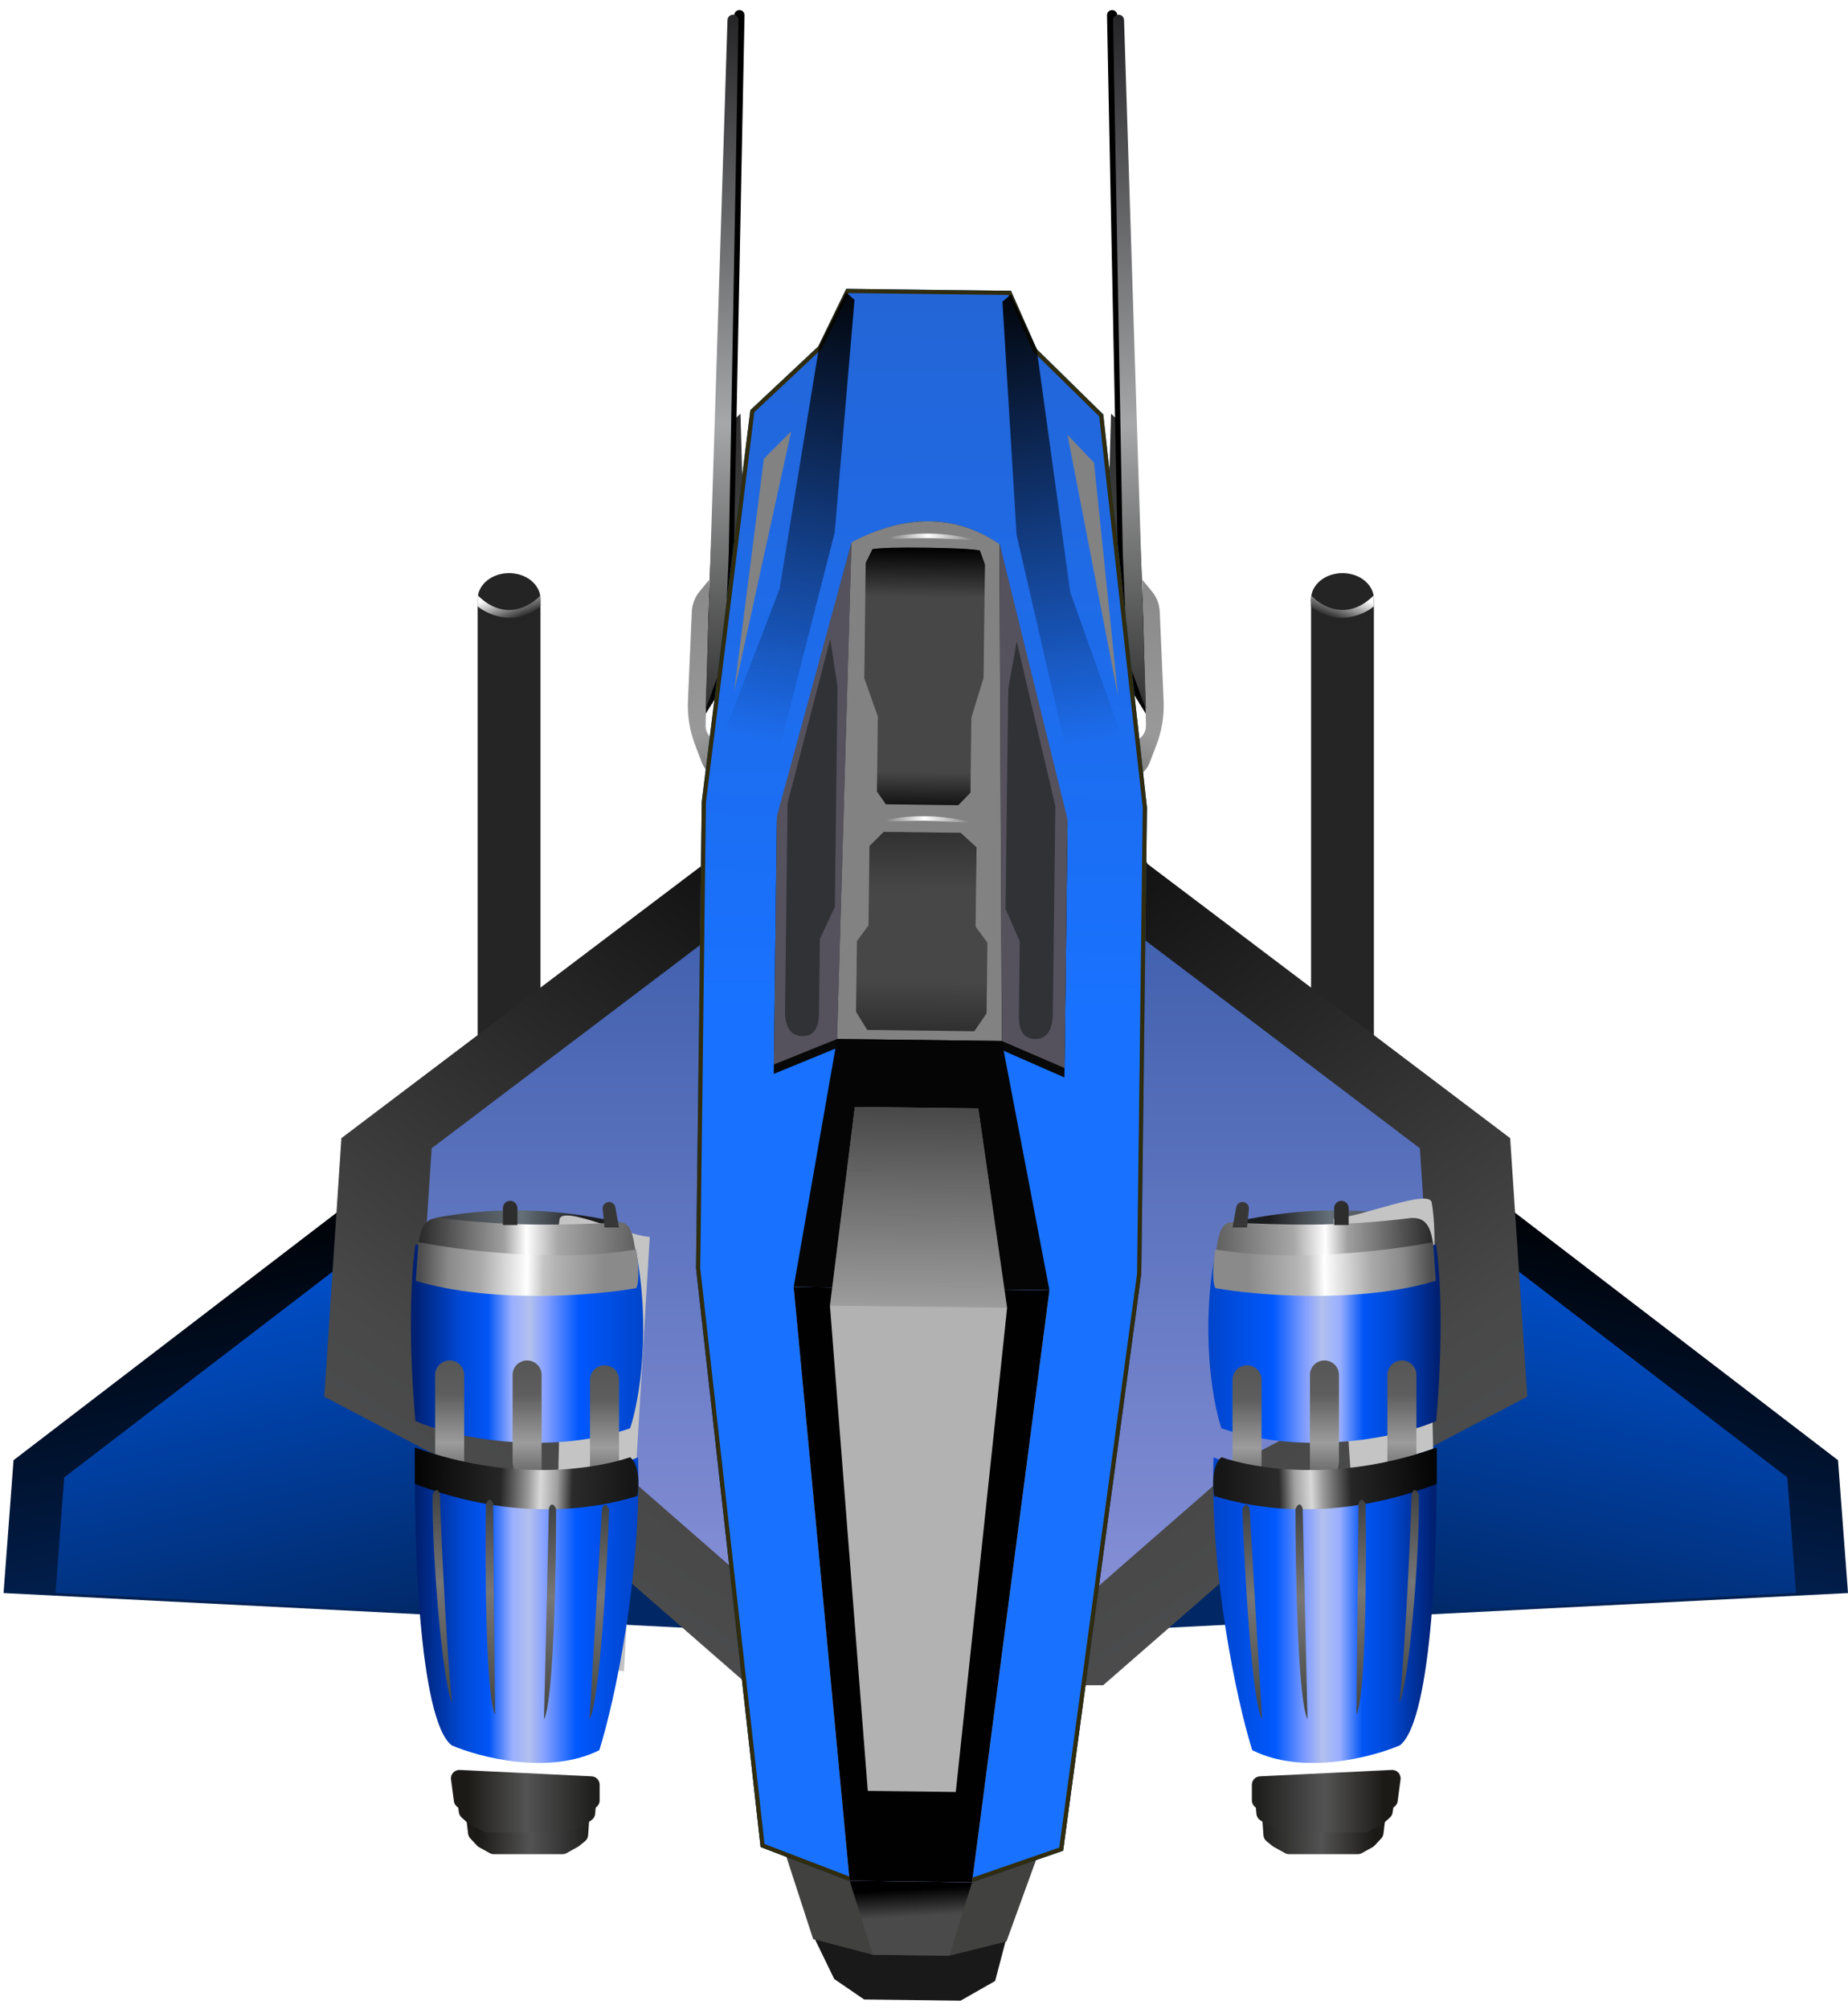 <svg width="219" height="238" viewBox="0 0 219 238" fill="none" xmlns="http://www.w3.org/2000/svg">
<rect x="155.37" y="71.022" width="7.444" height="96.338" fill="#252525"/>
<ellipse cx="159.092" cy="70.963" rx="3.722" ry="3.065" fill="#242424"/>
<path d="M162.814 70.524C159.662 73.677 156.538 71.838 155.37 70.524V71.838C158.348 74.29 161.574 72.86 162.814 71.838V70.524Z" fill="url(#paint0_linear)"/>
<path d="M217.815 172.992L172.968 138.637L169.584 166.561L144.706 168.761L136.075 192.961L219 188.731L217.815 172.992Z" fill="url(#paint1_linear)"/>
<path d="M211.812 175.03L172.814 145.149L169.871 169.437L148.239 171.351L140.734 192.4L212.842 188.72L211.812 175.03Z" fill="url(#paint2_linear)"/>
<path d="M178.963 134.837L135.978 102.344L128.87 85.59L109.747 69.344V199.654H130.732L153.24 180.023L180.994 165.469L178.963 134.837Z" fill="url(#paint3_linear)"/>
<path d="M168.263 136.037L133.14 109.452L127.332 95.744L111.706 82.451V189.069H128.853L147.245 173.007L169.923 161.099L168.263 136.037Z" fill="url(#paint4_linear)"/>
<path d="M134.587 51.76L131.669 49.008L130.934 74.953L131.893 75.551L132.018 78.425L136.035 84.968L134.587 51.76Z" fill="url(#paint5_linear)"/>
<path d="M137.435 72.456C137.398 71.593 137.081 70.765 136.534 70.096L135.366 68.67L135.804 85.924C135.808 86.069 135.795 86.214 135.766 86.357C135.52 87.563 134.22 88.232 133.095 87.728L130.107 86.391L128.758 91.856C129.537 91.422 130.479 91.353 131.31 91.675L132.356 92.08C133.905 92.68 135.647 91.907 136.241 90.356L137.048 88.249C137.685 86.586 137.974 84.81 137.896 83.031L137.435 72.456Z" fill="url(#paint6_linear)"/>
<path d="M132.404 1.779C132.393 1.441 132.108 1.177 131.77 1.192C131.44 1.206 131.182 1.481 131.189 1.811L132.448 65.043L132.99 77.476L135.065 83.454L132.404 1.779Z" fill="black"/>
<path d="M133.207 2.373C133.196 2.01 132.89 1.727 132.528 1.743C132.175 1.758 131.898 2.052 131.905 2.405L133.057 65.6L133.599 78.033L135.803 84.006L133.207 2.373Z" fill="url(#paint7_linear)"/>
<g filter="url(#filter0_i)">
<path d="M149.575 211.266C149.537 210.711 149.958 210.231 150.513 210.198L163.218 209.43C163.841 209.392 164.346 209.928 164.271 210.547L163.948 213.239C163.923 213.449 163.831 213.646 163.687 213.801L162.898 214.648C162.826 214.725 162.743 214.79 162.651 214.841L161.392 215.54C161.243 215.622 161.076 215.665 160.907 215.665L152.76 215.665C152.59 215.665 152.423 215.622 152.275 215.54L150.952 214.806C150.902 214.778 150.854 214.746 150.81 214.71L150.097 214.137C149.881 213.962 149.747 213.705 149.727 213.428L149.575 211.266Z" fill="url(#paint8_linear)"/>
</g>
<g filter="url(#filter1_i)">
<path d="M148.729 208.953C148.682 208.39 149.111 207.9 149.675 207.871L164.348 207.125C164.976 207.093 165.477 207.642 165.388 208.265L165.038 210.719C165.005 210.951 164.892 211.163 164.718 211.32L163.828 212.124C163.754 212.191 163.671 212.246 163.581 212.288L162.075 212.991C161.942 213.053 161.798 213.085 161.652 213.085L152.265 213.085C152.119 213.085 151.975 213.053 151.842 212.991L150.272 212.258C150.224 212.236 150.178 212.21 150.134 212.18L149.326 211.633C149.076 211.463 148.916 211.189 148.891 210.888L148.729 208.953Z" fill="url(#paint9_linear)"/>
</g>
<g filter="url(#filter2_i)">
<path d="M148.355 207.443C148.355 206.91 148.774 206.47 149.307 206.444L164.934 205.688C165.558 205.658 166.056 206.2 165.974 206.819L165.631 209.389C165.586 209.727 165.372 210.018 165.063 210.163L163.716 210.791L162.073 211.558C161.941 211.619 161.797 211.652 161.65 211.652L152.264 211.652C152.118 211.652 151.973 211.619 151.841 211.558L150.199 210.791L148.933 210.201C148.581 210.036 148.355 209.683 148.355 209.294L148.355 207.443Z" fill="url(#paint10_linear)"/>
</g>
<g filter="url(#filter3_i)">
<path d="M167.854 140.29C157.245 138.283 149.026 140.194 145.776 140.863L145.776 142.297L167.854 142.87L167.854 140.29Z" fill="url(#paint11_linear)"/>
</g>
<g filter="url(#filter4_d)">
<path d="M168.671 149.486C168.448 147.762 160.427 151.162 157 151.401L160.334 200L165.058 199.521C169.466 197.433 168.958 181.411 168.678 172.581L168.671 172.35L168.671 168.52C168.3 172.111 168.671 168.52 168.671 168.041C168.671 159.007 169.412 153.875 168.671 149.486Z" fill="#C4C4C4"/>
</g>
<path d="M170.19 147.425C158.95 150.178 148.112 148.954 144.098 147.999C142.263 157.174 143.606 165.871 144.753 169.216C154.845 172.657 166.08 170.172 170.19 168.356C170.844 161.188 170.954 152.777 170.19 147.425Z" fill="url(#paint12_linear)"/>
<path d="M170.189 171.509C158.262 175.867 147.637 174.281 143.814 172.656C143.355 186.419 146.583 201.615 148.398 207.349C154.362 210.331 162.543 208.21 165.888 206.776C169.788 203.794 170.476 181.736 170.189 171.509Z" fill="url(#paint13_linear)"/>
<g filter="url(#filter5_i)">
<path d="M155.236 158.894L155.236 163.768L155.236 171.51L155.81 172.083L158.104 172.083C158.295 171.223 158.677 169.446 158.677 169.216L158.677 163.768L158.677 158.894C158.677 157.944 157.907 157.174 156.957 157.174C156.007 157.174 155.236 157.944 155.236 158.894Z" fill="url(#paint14_linear)"/>
</g>
<g filter="url(#filter6_i)">
<path d="M149.502 159.468L149.502 164.342L149.502 172.084L148.929 172.657L146.635 172.657C146.444 171.797 146.061 170.019 146.061 169.79L146.061 164.342L146.061 159.468C146.061 158.518 146.832 157.748 147.782 157.748C148.732 157.748 149.502 158.518 149.502 159.468Z" fill="url(#paint15_linear)"/>
</g>
<g filter="url(#filter7_i)">
<path d="M167.854 158.894L167.854 163.768L167.854 171.51L167.281 172.083L164.987 172.083C164.796 171.223 164.414 169.446 164.414 169.216L164.414 163.768L164.414 158.894C164.414 157.944 165.184 157.174 166.134 157.174C167.084 157.174 167.854 157.944 167.854 158.894Z" fill="url(#paint16_linear)"/>
</g>
<g filter="url(#filter8_i)">
<path d="M170.265 167.496C158.223 171.797 148.378 169.885 144.747 168.643C143.6 169.56 143.695 172.084 143.886 173.231C155.814 176.901 166.538 173.231 170.265 171.797L170.265 167.496Z" fill="url(#paint17_linear)"/>
</g>
<g filter="url(#filter9_i)">
<path d="M146.35 140.864C144.515 140.405 144.343 142.871 144.057 144.591C156.214 145.968 166.325 144.591 169.862 143.731C169.575 140.577 168.428 140.29 167.281 140.291C158.106 141.437 151.894 141.055 146.35 140.864Z" fill="url(#paint18_linear)"/>
</g>
<g filter="url(#filter10_d)">
<path d="M153.517 177.751C153.975 176.833 154.281 177.368 154.377 177.751C154.377 178.21 154.759 194.572 154.95 202.695C153.803 200.402 153.517 185.11 153.517 177.751Z" fill="url(#paint19_linear)"/>
</g>
<g filter="url(#filter11_d)">
<path d="M147.228 177.802C147.654 176.869 147.979 177.393 148.088 177.771C148.104 178.23 149.075 194.568 149.559 202.679C148.33 200.428 147.493 185.157 147.228 177.802Z" fill="url(#paint20_linear)"/>
</g>
<g filter="url(#filter12_d)">
<path d="M161.842 177.178C161.371 176.267 161.072 176.806 160.982 177.19C160.988 177.649 160.831 194.014 160.752 202.14C161.867 199.831 161.943 184.536 161.842 177.178Z" fill="url(#paint21_linear)"/>
</g>
<g filter="url(#filter13_d)">
<path d="M168.147 176.031C167.675 175.12 167.377 175.66 167.287 176.043C167.293 176.502 166.706 192.441 165.846 200.756C166.961 198.447 168.248 183.39 168.147 176.031Z" fill="url(#paint22_linear)"/>
</g>
<path d="M158.106 143.125C158.106 142.65 158.492 142.265 158.967 142.265C159.442 142.265 159.827 142.65 159.827 143.125L159.827 145.132L158.106 145.132L158.106 143.125Z" fill="#2D2D2D"/>
<path d="M146.498 143.025C146.574 142.607 146.978 142.333 147.394 142.416C147.777 142.493 148.04 142.848 148.001 143.237L147.783 145.419L146.063 145.419L146.498 143.025Z" fill="#373738"/>
<g filter="url(#filter14_i)">
<path d="M169.828 143.157L170.148 147.745C160.973 150.497 148.802 149.465 144.023 148.605C143.564 147.687 143.832 145.164 144.023 144.017C153.198 145.623 165.049 144.113 169.828 143.157Z" fill="url(#paint23_linear)"/>
</g>
<rect width="7.444" height="96.338" transform="matrix(-1 0 0 1 64.051 71.022)" fill="#252525"/>
<ellipse rx="3.722" ry="3.065" transform="matrix(-1 0 0 1 60.329 70.963)" fill="#242424"/>
<path d="M56.606 70.524C59.759 73.677 62.883 71.838 64.051 70.524V71.838C61.073 74.29 57.847 72.86 56.606 71.838V70.524Z" fill="url(#paint24_linear)"/>
<path d="M1.606 172.992L46.453 138.637L49.837 166.561L74.715 168.761L83.346 192.961L0.421 188.731L1.606 172.992Z" fill="url(#paint25_linear)"/>
<path d="M7.609 175.03L46.606 145.149L49.55 169.437L71.182 171.351L78.687 192.4L6.579 188.72L7.609 175.03Z" fill="url(#paint26_linear)"/>
<path d="M40.458 134.837L83.443 102.344L90.551 85.59L109.674 69.344V199.654H88.689L66.181 180.023L38.427 165.469L40.458 134.837Z" fill="url(#paint27_linear)"/>
<path d="M51.157 136.037L86.281 109.452L92.089 95.744L107.715 82.451V189.069H90.568L72.176 173.007L49.498 161.099L51.157 136.037Z" fill="url(#paint28_linear)"/>
<path d="M84.834 51.76L87.752 49.008L88.487 74.953L87.528 75.551L87.403 78.424L83.386 84.968L84.834 51.76Z" fill="url(#paint29_linear)"/>
<path d="M81.986 72.456C82.023 71.593 82.34 70.765 82.887 70.096L84.055 68.67L83.617 85.924C83.613 86.069 83.626 86.214 83.655 86.357C83.9 87.563 85.201 88.232 86.326 87.728L89.314 86.391L90.663 91.856C89.884 91.422 88.942 91.353 88.111 91.675L87.065 92.08C85.516 92.68 83.774 91.907 83.18 90.356L82.373 88.249C81.736 86.586 81.447 84.81 81.525 83.031L81.986 72.456Z" fill="url(#paint30_linear)"/>
<path d="M87.017 1.779C87.028 1.441 87.313 1.177 87.651 1.191C87.981 1.206 88.239 1.481 88.232 1.811L86.973 65.042L86.431 77.475L84.356 83.454L87.017 1.779Z" fill="black"/>
<path d="M86.213 2.373C86.225 2.01 86.531 1.727 86.893 1.743C87.246 1.758 87.522 2.052 87.516 2.405L86.364 65.6L85.822 78.033L83.618 84.006L86.213 2.373Z" fill="url(#paint31_linear)"/>
<g filter="url(#filter15_i)">
<path d="M69.845 211.266C69.884 210.711 69.463 210.231 68.908 210.198L56.203 209.43C55.58 209.392 55.075 209.928 55.15 210.547L55.473 213.239C55.498 213.449 55.59 213.646 55.734 213.801L56.523 214.648C56.595 214.725 56.678 214.79 56.77 214.841L58.029 215.54C58.178 215.622 58.345 215.665 58.514 215.665L66.661 215.665C66.831 215.665 66.998 215.622 67.146 215.54L68.469 214.806C68.519 214.778 68.567 214.746 68.611 214.71L69.323 214.137C69.54 213.962 69.674 213.705 69.694 213.428L69.845 211.266Z" fill="url(#paint32_linear)"/>
</g>
<g filter="url(#filter16_i)">
<path d="M70.692 208.953C70.739 208.39 70.31 207.9 69.746 207.871L55.073 207.125C54.445 207.093 53.944 207.642 54.032 208.265L54.383 210.719C54.416 210.951 54.529 211.163 54.703 211.32L55.593 212.124C55.666 212.191 55.75 212.246 55.84 212.288L57.346 212.991C57.479 213.053 57.623 213.085 57.769 213.085L67.156 213.085C67.302 213.085 67.446 213.053 67.579 212.991L69.149 212.258C69.197 212.236 69.243 212.21 69.287 212.18L70.095 211.633C70.345 211.463 70.505 211.189 70.53 210.888L70.692 208.953Z" fill="url(#paint33_linear)"/>
</g>
<g filter="url(#filter17_i)">
<path d="M71.065 207.443C71.065 206.91 70.647 206.47 70.114 206.444L54.487 205.688C53.863 205.658 53.365 206.2 53.447 206.819L53.79 209.389C53.835 209.727 54.049 210.018 54.358 210.163L55.705 210.791L57.347 211.558C57.48 211.619 57.624 211.652 57.77 211.652L67.157 211.652C67.303 211.652 67.448 211.619 67.58 211.558L69.222 210.791L70.488 210.201C70.84 210.036 71.065 209.683 71.065 209.294L71.065 207.443Z" fill="url(#paint34_linear)"/>
</g>
<g filter="url(#filter18_i)">
<path d="M51.568 140.29C62.177 138.283 70.396 140.194 73.645 140.863L73.645 142.297L51.568 142.87L51.568 140.29Z" fill="url(#paint35_linear)"/>
</g>
<g filter="url(#filter19_d)">
<path d="M51.302 149.514C51.506 147.689 58.858 151.289 62 151.542L58.943 203L54.613 202.493C50.573 200.282 51.039 183.317 51.295 173.968L51.302 173.724L51.302 169.668C51.642 173.47 51.302 169.668 51.302 169.161C51.302 159.596 50.623 154.162 51.302 149.514Z" fill="#C4C4C4"/>
</g>
<path d="M49.231 147.425C60.471 150.178 71.309 148.954 75.323 147.999C77.158 157.174 75.815 165.871 74.668 169.216C64.576 172.657 53.341 170.172 49.231 168.356C48.576 161.188 48.467 152.777 49.231 147.425Z" fill="url(#paint36_linear)"/>
<path d="M49.232 171.509C61.159 175.867 71.784 174.281 75.607 172.656C76.066 186.419 72.838 201.615 71.022 207.349C65.059 210.331 56.877 208.21 53.532 206.776C49.633 203.794 48.945 181.736 49.232 171.509Z" fill="url(#paint37_linear)"/>
<g filter="url(#filter20_i)">
<path d="M64.185 158.895L64.185 163.769L64.185 171.51L63.611 172.084L61.317 172.084C61.126 171.224 60.744 169.446 60.744 169.217L60.744 163.769L60.744 158.895C60.744 157.945 61.514 157.174 62.464 157.174C63.414 157.174 64.185 157.945 64.185 158.895Z" fill="url(#paint38_linear)"/>
</g>
<g filter="url(#filter21_i)">
<path d="M69.92 159.468L69.92 164.342L69.92 172.084L70.493 172.657L72.787 172.657C72.978 171.797 73.361 170.019 73.361 169.79L73.361 164.342L73.361 159.468C73.361 158.518 72.59 157.748 71.64 157.748C70.69 157.748 69.92 158.518 69.92 159.468Z" fill="url(#paint39_linear)"/>
</g>
<g filter="url(#filter22_i)">
<path d="M51.566 158.895L51.566 163.769L51.566 171.51L52.14 172.084L54.434 172.084C54.625 171.224 55.007 169.446 55.007 169.217L55.007 163.769L55.007 158.895C55.007 157.945 54.237 157.174 53.287 157.174C52.337 157.174 51.566 157.945 51.566 158.895Z" fill="url(#paint40_linear)"/>
</g>
<g filter="url(#filter23_i)">
<path d="M49.156 167.496C61.198 171.797 71.043 169.885 74.674 168.643C75.821 169.56 75.726 172.084 75.535 173.231C63.607 176.901 52.883 173.231 49.156 171.797L49.156 167.496Z" fill="url(#paint41_linear)"/>
</g>
<g filter="url(#filter24_i)">
<path d="M73.072 140.864C74.906 140.405 75.079 142.871 75.365 144.591C63.208 145.968 53.096 144.591 49.56 143.731C49.847 140.577 50.994 140.29 52.141 140.291C61.316 141.437 67.528 141.055 73.072 140.864Z" fill="url(#paint42_linear)"/>
</g>
<g filter="url(#filter25_d)">
<path d="M65.905 177.751C65.447 176.833 65.141 177.368 65.045 177.751C65.045 178.21 64.663 194.572 64.472 202.695C65.619 200.402 65.905 185.11 65.905 177.751Z" fill="url(#paint43_linear)"/>
</g>
<g filter="url(#filter26_d)">
<path d="M72.193 177.802C71.767 176.869 71.442 177.393 71.333 177.771C71.317 178.23 70.346 194.568 69.862 202.679C71.091 200.428 71.928 185.157 72.193 177.802Z" fill="url(#paint44_linear)"/>
</g>
<g filter="url(#filter27_d)">
<path d="M57.579 177.178C58.05 176.267 58.349 176.806 58.439 177.19C58.433 177.649 58.59 194.014 58.669 202.14C57.553 199.831 57.477 184.536 57.579 177.178Z" fill="url(#paint45_linear)"/>
</g>
<g filter="url(#filter28_d)">
<path d="M51.274 176.031C51.746 175.12 52.044 175.66 52.134 176.043C52.128 176.502 52.715 192.441 53.575 200.756C52.46 198.447 51.173 183.39 51.274 176.031Z" fill="url(#paint46_linear)"/>
</g>
<path d="M61.315 143.125C61.315 142.65 60.93 142.265 60.455 142.265C59.98 142.265 59.595 142.65 59.595 143.125L59.595 145.132L61.315 145.132L61.315 143.125Z" fill="#2D2D2D"/>
<path d="M72.923 143.025C72.847 142.607 72.443 142.333 72.027 142.416C71.644 142.493 71.381 142.848 71.42 143.237L71.638 145.419L73.358 145.419L72.923 143.025Z" fill="#373738"/>
<g filter="url(#filter29_i)">
<path d="M49.593 143.157L49.273 147.745C58.448 150.497 70.619 149.465 75.398 148.605C75.857 147.687 75.589 145.164 75.398 144.017C66.223 145.623 54.372 144.113 49.593 143.157Z" fill="url(#paint47_linear)"/>
</g>
<path fill-rule="evenodd" clip-rule="evenodd" d="M118.061 223.962L119.18 229.936L117.93 234.689L113.837 237.023L102.407 236.883L98.861 234.456L96.535 229.659L97.785 224.907L118.061 223.962Z" fill="#191919"/>
<path fill-rule="evenodd" clip-rule="evenodd" d="M123.569 218.172L119.271 230.009L112.509 231.692L103.434 231.581L96.364 229.73L92.481 217.792L123.569 218.172Z" fill="#414140"/>
<path d="M115.196 222.991L112.51 231.696L103.436 231.586L100.687 222.814L115.196 222.991Z" fill="#4A4A4A"/>
<path d="M115.196 222.991L112.51 231.696L103.436 231.586L100.687 222.814L115.196 222.991Z" fill="url(#paint48_linear)"/>
<path fill-rule="evenodd" clip-rule="evenodd" d="M119.809 34.453L122.853 41.357L130.742 49.099L135.924 95.662L135.25 150.919L125.985 219.256L115.197 222.991L100.561 222.813L90.136 218.819L82.484 150.275L83.158 95.018L88.92 48.589L96.97 41.041L100.286 34.215L119.809 34.453Z" fill="#0051D0"/>
<path fill-rule="evenodd" clip-rule="evenodd" d="M119.809 34.453L122.853 41.357L130.742 49.099L135.924 95.662L135.25 150.919L125.985 219.256L115.197 222.991L100.561 222.813L90.136 218.819L82.484 150.275L83.158 95.018L88.92 48.589L96.97 41.041L100.286 34.215L119.809 34.453Z" fill="url(#paint49_linear)"/>
<path d="M122.678 41.535L122.643 41.501L122.624 41.457L119.645 34.701L100.441 34.467L97.195 41.15L97.174 41.191L97.141 41.223L89.157 48.71L83.408 95.035L82.734 150.262L90.368 218.64L100.609 222.563L115.156 222.741L125.758 219.07L135 150.9L135.674 95.675L130.504 49.216L122.678 41.535Z" fill="url(#paint50_linear)" stroke="#302C0D" stroke-width="0.5"/>
<path fill-rule="evenodd" clip-rule="evenodd" d="M93.755 51.112L86.996 81.985L90.524 54.343L93.755 51.112Z" fill="#828282"/>
<path fill-rule="evenodd" clip-rule="evenodd" d="M126.501 51.511L132.505 82.54L129.652 54.82L126.501 51.511Z" fill="#828282"/>
<path fill-rule="evenodd" clip-rule="evenodd" d="M118.453 64.46L118.73 123.329L126.152 126.533L126.511 97.139L118.453 64.46Z" fill="#55525D"/>
<path fill-rule="evenodd" clip-rule="evenodd" d="M125.067 95.529L120.487 75.982L119.485 81.609L119.166 107.685L120.849 111.525L120.741 120.393C120.719 122.172 121.354 123.07 122.645 123.086C123.936 123.102 124.642 122.22 124.763 120.442L125.067 95.529Z" fill="#303236"/>
<g filter="url(#filter30_f)">
<path fill-rule="evenodd" clip-rule="evenodd" d="M118.716 124.389L126.138 127.648L126.503 97.746L118.451 64.503L118.191 64.326C115.668 62.648 112.991 61.791 110.16 61.756C107.231 61.72 104.151 62.565 100.919 64.289L92.059 97.325L91.694 127.228L99.193 124.151L118.716 124.389Z" fill="#080808"/>
</g>
<path fill-rule="evenodd" clip-rule="evenodd" d="M118.453 64.46L118.73 123.329L126.152 126.533L126.511 97.139L118.453 64.46Z" fill="#55525D"/>
<path fill-rule="evenodd" clip-rule="evenodd" d="M125.067 95.529L120.487 75.982L119.485 81.609L119.166 107.685L120.849 111.525L120.741 120.393C120.719 122.172 121.354 123.07 122.645 123.086C123.936 123.102 124.642 122.22 124.763 120.442L125.067 95.529Z" fill="#303236"/>
<path fill-rule="evenodd" clip-rule="evenodd" d="M100.916 64.246L99.202 123.091L91.704 126.113L92.062 96.719L100.916 64.246Z" fill="#55525D"/>
<path fill-rule="evenodd" clip-rule="evenodd" d="M93.332 95.142L98.388 75.713L99.253 81.362L98.935 107.438L97.159 111.236L97.05 120.104C97.029 121.883 96.372 122.765 95.082 122.749C93.791 122.734 93.106 121.835 93.028 120.055L93.332 95.142Z" fill="#303236"/>
<path fill-rule="evenodd" clip-rule="evenodd" d="M118.721 123.327L99.197 123.089L100.911 64.244C104.142 62.55 107.222 61.72 110.151 61.756C113.08 61.792 115.844 62.692 118.443 64.458L118.721 123.327Z" fill="#828282"/>
<path fill-rule="evenodd" clip-rule="evenodd" d="M115.984 64.048C113.377 63.868 111.415 63.77 110.098 63.754C108.78 63.737 106.816 63.788 104.205 63.904C106.175 63.421 108.141 63.192 110.104 63.216C112.067 63.24 114.027 63.517 115.984 64.048Z" fill="url(#paint51_linear)"/>
<path fill-rule="evenodd" clip-rule="evenodd" d="M115.576 97.532C112.969 97.352 111.006 97.254 109.689 97.237C108.372 97.221 106.408 97.272 103.797 97.388C105.766 96.905 107.733 96.676 109.696 96.7C111.659 96.724 113.619 97.001 115.576 97.532Z" fill="url(#paint52_linear)"/>
<path fill-rule="evenodd" clip-rule="evenodd" d="M116.113 65.214C115.1 65.034 112.954 64.924 109.674 64.884C106.395 64.844 104.302 64.903 103.395 65.059L102.592 66.693L102.426 80.351L104.033 84.893L103.925 93.764L104.982 95.281L113.562 95.386L115.004 93.899L115.112 85.028L116.556 80.321L116.72 66.866L116.113 65.214Z" fill="#474747"/>
<path fill-rule="evenodd" clip-rule="evenodd" d="M116.113 65.214C115.1 65.034 112.954 64.924 109.674 64.884C106.395 64.844 104.302 64.903 103.395 65.059L102.592 66.693L102.426 80.351L104.033 84.893L103.925 93.764L104.982 95.281L113.562 95.386L115.004 93.899L115.112 85.028L116.556 80.321L116.72 66.866L116.113 65.214Z" fill="url(#paint53_linear)"/>
<path fill-rule="evenodd" clip-rule="evenodd" d="M116.113 65.214C115.1 65.034 112.954 64.924 109.674 64.884C106.395 64.844 104.302 64.903 103.395 65.059L102.592 66.693L102.426 80.351L104.033 84.893L103.925 93.764L104.982 95.281L113.562 95.386L115.004 93.899L115.112 85.028L116.556 80.321L116.72 66.866L116.113 65.214Z" fill="url(#paint54_linear)"/>
<path fill-rule="evenodd" clip-rule="evenodd" d="M113.837 98.665L104.726 98.554L103.039 100.228L102.924 109.628L101.551 111.491L101.448 119.865L102.773 122.014L115.461 122.168L116.913 120.054L117.015 111.68L115.612 109.782L115.727 100.383L113.837 98.665Z" fill="#474747"/>
<path fill-rule="evenodd" clip-rule="evenodd" d="M113.837 98.665L104.726 98.554L103.039 100.228L102.924 109.628L101.551 111.491L101.448 119.865L102.773 122.014L115.461 122.168L116.913 120.054L117.015 111.68L115.612 109.782L115.727 100.383L113.837 98.665Z" fill="url(#paint55_linear)"/>
<path fill-rule="evenodd" clip-rule="evenodd" d="M113.837 98.665L104.726 98.554L103.039 100.228L102.924 109.628L101.551 111.491L101.448 119.865L102.773 122.014L115.461 122.168L116.913 120.054L117.015 111.68L115.612 109.782L115.727 100.383L113.837 98.665Z" fill="url(#paint56_linear)"/>
<path fill-rule="evenodd" clip-rule="evenodd" d="M118.722 123.329L124.365 152.851L94.056 152.481L99.198 123.09L118.722 123.329Z" fill="#050505"/>
<path fill-rule="evenodd" clip-rule="evenodd" d="M115.195 222.99L124.366 152.849L94.057 152.479L100.685 222.813L115.195 222.99Z" fill="#ACB6FB"/>
<path fill-rule="evenodd" clip-rule="evenodd" d="M115.195 222.99L124.366 152.849L94.057 152.479L100.685 222.813L115.195 222.99Z" fill="#010101"/>
<g filter="url(#filter31_f)">
<path fill-rule="evenodd" clip-rule="evenodd" d="M115.933 131.313L101.305 131.135L98.353 154.677L102.839 212.17L113.266 212.297L119.351 154.933L115.933 131.313Z" fill="#0C0D0D"/>
</g>
<path fill-rule="evenodd" clip-rule="evenodd" d="M115.933 131.313L101.305 131.135L98.353 154.677L102.839 212.17L113.266 212.297L119.351 154.933L115.933 131.313Z" fill="#B2B2B2"/>
<path fill-rule="evenodd" clip-rule="evenodd" d="M115.933 131.313L101.305 131.135L98.353 154.677L119.351 154.933L115.933 131.313Z" fill="url(#paint57_linear)"/>
<path fill-rule="evenodd" clip-rule="evenodd" d="M118.797 35.739L120.469 63.34L127.87 95.562L135.924 95.66L126.834 70.178L122.852 41.355L119.803 34.886L118.797 35.739Z" fill="url(#paint58_linear)"/>
<path fill-rule="evenodd" clip-rule="evenodd" d="M101.264 35.525L98.918 63.077L90.734 95.109L82.68 95.011L92.389 69.758L97.073 41.04L100.279 34.648L101.264 35.525Z" fill="url(#paint59_linear)"/>
<defs>
<filter id="filter0_i" x="149.573" y="209.428" width="14.706" height="10.237" filterUnits="userSpaceOnUse" color-interpolation-filters="sRGB">
<feFlood flood-opacity="0" result="BackgroundImageFix"/>
<feBlend mode="normal" in="SourceGraphic" in2="BackgroundImageFix" result="shape"/>
<feColorMatrix in="SourceAlpha" type="matrix" values="0 0 0 0 0 0 0 0 0 0 0 0 0 0 0 0 0 0 127 0" result="hardAlpha"/>
<feOffset dy="4"/>
<feGaussianBlur stdDeviation="2"/>
<feComposite in2="hardAlpha" operator="arithmetic" k2="-1" k3="1"/>
<feColorMatrix type="matrix" values="0 0 0 0 0 0 0 0 0 0 0 0 0 0 0 0 0 0 0.25 0"/>
<feBlend mode="normal" in2="shape" result="effect1_innerShadow"/>
</filter>
<filter id="filter1_i" x="148.726" y="207.124" width="16.673" height="9.961" filterUnits="userSpaceOnUse" color-interpolation-filters="sRGB">
<feFlood flood-opacity="0" result="BackgroundImageFix"/>
<feBlend mode="normal" in="SourceGraphic" in2="BackgroundImageFix" result="shape"/>
<feColorMatrix in="SourceAlpha" type="matrix" values="0 0 0 0 0 0 0 0 0 0 0 0 0 0 0 0 0 0 127 0" result="hardAlpha"/>
<feOffset dy="4"/>
<feGaussianBlur stdDeviation="2"/>
<feComposite in2="hardAlpha" operator="arithmetic" k2="-1" k3="1"/>
<feColorMatrix type="matrix" values="0 0 0 0 0 0 0 0 0 0 0 0 0 0 0 0 0 0 0.25 0"/>
<feBlend mode="normal" in2="shape" result="effect1_innerShadow"/>
</filter>
<filter id="filter2_i" x="148.355" y="205.687" width="17.627" height="9.964" filterUnits="userSpaceOnUse" color-interpolation-filters="sRGB">
<feFlood flood-opacity="0" result="BackgroundImageFix"/>
<feBlend mode="normal" in="SourceGraphic" in2="BackgroundImageFix" result="shape"/>
<feColorMatrix in="SourceAlpha" type="matrix" values="0 0 0 0 0 0 0 0 0 0 0 0 0 0 0 0 0 0 127 0" result="hardAlpha"/>
<feOffset dy="4"/>
<feGaussianBlur stdDeviation="2"/>
<feComposite in2="hardAlpha" operator="arithmetic" k2="-1" k3="1"/>
<feColorMatrix type="matrix" values="0 0 0 0 0 0 0 0 0 0 0 0 0 0 0 0 0 0 0.25 0"/>
<feBlend mode="normal" in2="shape" result="effect1_innerShadow"/>
</filter>
<filter id="filter3_i" x="145.776" y="139.397" width="22.078" height="7.473" filterUnits="userSpaceOnUse" color-interpolation-filters="sRGB">
<feFlood flood-opacity="0" result="BackgroundImageFix"/>
<feBlend mode="normal" in="SourceGraphic" in2="BackgroundImageFix" result="shape"/>
<feColorMatrix in="SourceAlpha" type="matrix" values="0 0 0 0 0 0 0 0 0 0 0 0 0 0 0 0 0 0 127 0" result="hardAlpha"/>
<feOffset dy="4"/>
<feGaussianBlur stdDeviation="2"/>
<feComposite in2="hardAlpha" operator="arithmetic" k2="-1" k3="1"/>
<feColorMatrix type="matrix" values="0 0 0 0 0 0 0 0 0 0 0 0 0 0 0 0 0 0 0.25 0"/>
<feBlend mode="normal" in2="shape" result="effect1_innerShadow"/>
</filter>
<filter id="filter4_d" x="152" y="136" width="24" height="64" filterUnits="userSpaceOnUse" color-interpolation-filters="sRGB">
<feFlood flood-opacity="0" result="BackgroundImageFix"/>
<feColorMatrix in="SourceAlpha" type="matrix" values="0 0 0 0 0 0 0 0 0 0 0 0 0 0 0 0 0 0 127 0" result="hardAlpha"/>
<feOffset dx="1" dy="-7"/>
<feGaussianBlur stdDeviation="3"/>
<feComposite in2="hardAlpha" operator="out"/>
<feColorMatrix type="matrix" values="0 0 0 0 0 0 0 0 0 0 0 0 0 0 0 0 0 0 1 0"/>
<feBlend mode="normal" in2="BackgroundImageFix" result="effect1_dropShadow"/>
<feBlend mode="normal" in="SourceGraphic" in2="effect1_dropShadow" result="shape"/>
</filter>
<filter id="filter5_i" x="155.236" y="157.174" width="3.441" height="18.91" filterUnits="userSpaceOnUse" color-interpolation-filters="sRGB">
<feFlood flood-opacity="0" result="BackgroundImageFix"/>
<feBlend mode="normal" in="SourceGraphic" in2="BackgroundImageFix" result="shape"/>
<feColorMatrix in="SourceAlpha" type="matrix" values="0 0 0 0 0 0 0 0 0 0 0 0 0 0 0 0 0 0 127 0" result="hardAlpha"/>
<feOffset dy="4"/>
<feGaussianBlur stdDeviation="2"/>
<feComposite in2="hardAlpha" operator="arithmetic" k2="-1" k3="1"/>
<feColorMatrix type="matrix" values="0 0 0 0 0 0 0 0 0 0 0 0 0 0 0 0 0 0 0.25 0"/>
<feBlend mode="normal" in2="shape" result="effect1_innerShadow"/>
</filter>
<filter id="filter6_i" x="146.062" y="157.748" width="3.441" height="18.91" filterUnits="userSpaceOnUse" color-interpolation-filters="sRGB">
<feFlood flood-opacity="0" result="BackgroundImageFix"/>
<feBlend mode="normal" in="SourceGraphic" in2="BackgroundImageFix" result="shape"/>
<feColorMatrix in="SourceAlpha" type="matrix" values="0 0 0 0 0 0 0 0 0 0 0 0 0 0 0 0 0 0 127 0" result="hardAlpha"/>
<feOffset dy="4"/>
<feGaussianBlur stdDeviation="2"/>
<feComposite in2="hardAlpha" operator="arithmetic" k2="-1" k3="1"/>
<feColorMatrix type="matrix" values="0 0 0 0 0 0 0 0 0 0 0 0 0 0 0 0 0 0 0.25 0"/>
<feBlend mode="normal" in2="shape" result="effect1_innerShadow"/>
</filter>
<filter id="filter7_i" x="164.414" y="157.174" width="3.441" height="18.91" filterUnits="userSpaceOnUse" color-interpolation-filters="sRGB">
<feFlood flood-opacity="0" result="BackgroundImageFix"/>
<feBlend mode="normal" in="SourceGraphic" in2="BackgroundImageFix" result="shape"/>
<feColorMatrix in="SourceAlpha" type="matrix" values="0 0 0 0 0 0 0 0 0 0 0 0 0 0 0 0 0 0 127 0" result="hardAlpha"/>
<feOffset dy="4"/>
<feGaussianBlur stdDeviation="2"/>
<feComposite in2="hardAlpha" operator="arithmetic" k2="-1" k3="1"/>
<feColorMatrix type="matrix" values="0 0 0 0 0 0 0 0 0 0 0 0 0 0 0 0 0 0 0.25 0"/>
<feBlend mode="normal" in2="shape" result="effect1_innerShadow"/>
</filter>
<filter id="filter8_i" x="143.77" y="167.496" width="26.495" height="11.317" filterUnits="userSpaceOnUse" color-interpolation-filters="sRGB">
<feFlood flood-opacity="0" result="BackgroundImageFix"/>
<feBlend mode="normal" in="SourceGraphic" in2="BackgroundImageFix" result="shape"/>
<feColorMatrix in="SourceAlpha" type="matrix" values="0 0 0 0 0 0 0 0 0 0 0 0 0 0 0 0 0 0 127 0" result="hardAlpha"/>
<feOffset dy="4"/>
<feGaussianBlur stdDeviation="2"/>
<feComposite in2="hardAlpha" operator="arithmetic" k2="-1" k3="1"/>
<feColorMatrix type="matrix" values="0 0 0 0 0 0 0 0 0 0 0 0 0 0 0 0 0 0 0.25 0"/>
<feBlend mode="normal" in2="shape" result="effect1_innerShadow"/>
</filter>
<filter id="filter9_i" x="144.057" y="140.291" width="25.805" height="8.885" filterUnits="userSpaceOnUse" color-interpolation-filters="sRGB">
<feFlood flood-opacity="0" result="BackgroundImageFix"/>
<feBlend mode="normal" in="SourceGraphic" in2="BackgroundImageFix" result="shape"/>
<feColorMatrix in="SourceAlpha" type="matrix" values="0 0 0 0 0 0 0 0 0 0 0 0 0 0 0 0 0 0 127 0" result="hardAlpha"/>
<feOffset dy="4"/>
<feGaussianBlur stdDeviation="2"/>
<feComposite in2="hardAlpha" operator="arithmetic" k2="-1" k3="1"/>
<feColorMatrix type="matrix" values="0 0 0 0 0 0 0 0 0 0 0 0 0 0 0 0 0 0 0.25 0"/>
<feBlend mode="normal" in2="shape" result="effect1_innerShadow"/>
</filter>
<filter id="filter10_d" x="149.517" y="174.244" width="9.434" height="33.451" filterUnits="userSpaceOnUse" color-interpolation-filters="sRGB">
<feFlood flood-opacity="0" result="BackgroundImageFix"/>
<feColorMatrix in="SourceAlpha" type="matrix" values="0 0 0 0 0 0 0 0 0 0 0 0 0 0 0 0 0 0 127 0" result="hardAlpha"/>
<feOffset dy="1"/>
<feGaussianBlur stdDeviation="2"/>
<feComposite in2="hardAlpha" operator="out"/>
<feColorMatrix type="matrix" values="0 0 0 0 0 0 0 0 0 0 0 0 0 0 0 0 0 0 0.78 0"/>
<feBlend mode="normal" in2="BackgroundImageFix" result="effect1_dropShadow"/>
<feBlend mode="normal" in="SourceGraphic" in2="effect1_dropShadow" result="shape"/>
</filter>
<filter id="filter11_d" x="143.21" y="174.244" width="10.349" height="33.486" filterUnits="userSpaceOnUse" color-interpolation-filters="sRGB">
<feFlood flood-opacity="0" result="BackgroundImageFix"/>
<feColorMatrix in="SourceAlpha" type="matrix" values="0 0 0 0 0 0 0 0 0 0 0 0 0 0 0 0 0 0 127 0" result="hardAlpha"/>
<feOffset dy="1"/>
<feGaussianBlur stdDeviation="2"/>
<feComposite in2="hardAlpha" operator="out"/>
<feColorMatrix type="matrix" values="0 0 0 0 0 0 0 0 0 0 0 0 0 0 0 0 0 0 0.91 0"/>
<feBlend mode="normal" in2="BackgroundImageFix" result="effect1_dropShadow"/>
<feBlend mode="normal" in="SourceGraphic" in2="effect1_dropShadow" result="shape"/>
</filter>
<filter id="filter12_d" x="156.401" y="173.671" width="9.784" height="33.469" filterUnits="userSpaceOnUse" color-interpolation-filters="sRGB">
<feFlood flood-opacity="0" result="BackgroundImageFix"/>
<feColorMatrix in="SourceAlpha" type="matrix" values="0 0 0 0 0 0 0 0 0 0 0 0 0 0 0 0 0 0 127 0" result="hardAlpha"/>
<feOffset dy="1"/>
<feGaussianBlur stdDeviation="2"/>
<feComposite in2="hardAlpha" operator="out"/>
<feColorMatrix type="matrix" values="0 0 0 0 0 0 0 0 0 0 0 0 0 0 0 0 0 0 0.53 0"/>
<feBlend mode="normal" in2="BackgroundImageFix" result="effect1_dropShadow"/>
<feBlend mode="normal" in="SourceGraphic" in2="effect1_dropShadow" result="shape"/>
</filter>
<filter id="filter13_d" x="161.499" y="172.525" width="10.988" height="33.231" filterUnits="userSpaceOnUse" color-interpolation-filters="sRGB">
<feFlood flood-opacity="0" result="BackgroundImageFix"/>
<feColorMatrix in="SourceAlpha" type="matrix" values="0 0 0 0 0 0 0 0 0 0 0 0 0 0 0 0 0 0 127 0" result="hardAlpha"/>
<feOffset dy="1"/>
<feGaussianBlur stdDeviation="2"/>
<feComposite in2="hardAlpha" operator="out"/>
<feColorMatrix type="matrix" values="0 0 0 0 0 0 0 0 0 0 0 0 0 0 0 0 0 0 1 0"/>
<feBlend mode="normal" in2="BackgroundImageFix" result="effect1_dropShadow"/>
<feBlend mode="normal" in="SourceGraphic" in2="effect1_dropShadow" result="shape"/>
</filter>
<filter id="filter14_i" x="143.77" y="143.157" width="26.378" height="10.373" filterUnits="userSpaceOnUse" color-interpolation-filters="sRGB">
<feFlood flood-opacity="0" result="BackgroundImageFix"/>
<feBlend mode="normal" in="SourceGraphic" in2="BackgroundImageFix" result="shape"/>
<feColorMatrix in="SourceAlpha" type="matrix" values="0 0 0 0 0 0 0 0 0 0 0 0 0 0 0 0 0 0 127 0" result="hardAlpha"/>
<feOffset dy="4"/>
<feGaussianBlur stdDeviation="2"/>
<feComposite in2="hardAlpha" operator="arithmetic" k2="-1" k3="1"/>
<feColorMatrix type="matrix" values="0 0 0 0 0 0 0 0 0 0 0 0 0 0 0 0 0 0 0.25 0"/>
<feBlend mode="normal" in2="shape" result="effect1_innerShadow"/>
</filter>
<filter id="filter15_i" x="55.143" y="209.428" width="14.706" height="10.237" filterUnits="userSpaceOnUse" color-interpolation-filters="sRGB">
<feFlood flood-opacity="0" result="BackgroundImageFix"/>
<feBlend mode="normal" in="SourceGraphic" in2="BackgroundImageFix" result="shape"/>
<feColorMatrix in="SourceAlpha" type="matrix" values="0 0 0 0 0 0 0 0 0 0 0 0 0 0 0 0 0 0 127 0" result="hardAlpha"/>
<feOffset dy="4"/>
<feGaussianBlur stdDeviation="2"/>
<feComposite in2="hardAlpha" operator="arithmetic" k2="-1" k3="1"/>
<feColorMatrix type="matrix" values="0 0 0 0 0 0 0 0 0 0 0 0 0 0 0 0 0 0 0.25 0"/>
<feBlend mode="normal" in2="shape" result="effect1_innerShadow"/>
</filter>
<filter id="filter16_i" x="54.023" y="207.124" width="16.673" height="9.961" filterUnits="userSpaceOnUse" color-interpolation-filters="sRGB">
<feFlood flood-opacity="0" result="BackgroundImageFix"/>
<feBlend mode="normal" in="SourceGraphic" in2="BackgroundImageFix" result="shape"/>
<feColorMatrix in="SourceAlpha" type="matrix" values="0 0 0 0 0 0 0 0 0 0 0 0 0 0 0 0 0 0 127 0" result="hardAlpha"/>
<feOffset dy="4"/>
<feGaussianBlur stdDeviation="2"/>
<feComposite in2="hardAlpha" operator="arithmetic" k2="-1" k3="1"/>
<feColorMatrix type="matrix" values="0 0 0 0 0 0 0 0 0 0 0 0 0 0 0 0 0 0 0.25 0"/>
<feBlend mode="normal" in2="shape" result="effect1_innerShadow"/>
</filter>
<filter id="filter17_i" x="53.438" y="205.687" width="17.627" height="9.964" filterUnits="userSpaceOnUse" color-interpolation-filters="sRGB">
<feFlood flood-opacity="0" result="BackgroundImageFix"/>
<feBlend mode="normal" in="SourceGraphic" in2="BackgroundImageFix" result="shape"/>
<feColorMatrix in="SourceAlpha" type="matrix" values="0 0 0 0 0 0 0 0 0 0 0 0 0 0 0 0 0 0 127 0" result="hardAlpha"/>
<feOffset dy="4"/>
<feGaussianBlur stdDeviation="2"/>
<feComposite in2="hardAlpha" operator="arithmetic" k2="-1" k3="1"/>
<feColorMatrix type="matrix" values="0 0 0 0 0 0 0 0 0 0 0 0 0 0 0 0 0 0 0.25 0"/>
<feBlend mode="normal" in2="shape" result="effect1_innerShadow"/>
</filter>
<filter id="filter18_i" x="51.568" y="139.397" width="22.078" height="7.473" filterUnits="userSpaceOnUse" color-interpolation-filters="sRGB">
<feFlood flood-opacity="0" result="BackgroundImageFix"/>
<feBlend mode="normal" in="SourceGraphic" in2="BackgroundImageFix" result="shape"/>
<feColorMatrix in="SourceAlpha" type="matrix" values="0 0 0 0 0 0 0 0 0 0 0 0 0 0 0 0 0 0 127 0" result="hardAlpha"/>
<feOffset dy="4"/>
<feGaussianBlur stdDeviation="2"/>
<feComposite in2="hardAlpha" operator="arithmetic" k2="-1" k3="1"/>
<feColorMatrix type="matrix" values="0 0 0 0 0 0 0 0 0 0 0 0 0 0 0 0 0 0 0.25 0"/>
<feBlend mode="normal" in2="shape" result="effect1_innerShadow"/>
</filter>
<filter id="filter19_d" x="51" y="138" width="32" height="66" filterUnits="userSpaceOnUse" color-interpolation-filters="sRGB">
<feFlood flood-opacity="0" result="BackgroundImageFix"/>
<feColorMatrix in="SourceAlpha" type="matrix" values="0 0 0 0 0 0 0 0 0 0 0 0 0 0 0 0 0 0 127 0" result="hardAlpha"/>
<feOffset dx="15" dy="-5"/>
<feGaussianBlur stdDeviation="3"/>
<feComposite in2="hardAlpha" operator="out"/>
<feColorMatrix type="matrix" values="0 0 0 0 0 0 0 0 0 0 0 0 0 0 0 0 0 0 1 0"/>
<feBlend mode="normal" in2="BackgroundImageFix" result="effect1_dropShadow"/>
<feBlend mode="normal" in="SourceGraphic" in2="effect1_dropShadow" result="shape"/>
</filter>
<filter id="filter20_i" x="60.744" y="157.174" width="3.441" height="18.91" filterUnits="userSpaceOnUse" color-interpolation-filters="sRGB">
<feFlood flood-opacity="0" result="BackgroundImageFix"/>
<feBlend mode="normal" in="SourceGraphic" in2="BackgroundImageFix" result="shape"/>
<feColorMatrix in="SourceAlpha" type="matrix" values="0 0 0 0 0 0 0 0 0 0 0 0 0 0 0 0 0 0 127 0" result="hardAlpha"/>
<feOffset dy="4"/>
<feGaussianBlur stdDeviation="2"/>
<feComposite in2="hardAlpha" operator="arithmetic" k2="-1" k3="1"/>
<feColorMatrix type="matrix" values="0 0 0 0 0 0 0 0 0 0 0 0 0 0 0 0 0 0 0.25 0"/>
<feBlend mode="normal" in2="shape" result="effect1_innerShadow"/>
</filter>
<filter id="filter21_i" x="69.92" y="157.748" width="3.441" height="18.91" filterUnits="userSpaceOnUse" color-interpolation-filters="sRGB">
<feFlood flood-opacity="0" result="BackgroundImageFix"/>
<feBlend mode="normal" in="SourceGraphic" in2="BackgroundImageFix" result="shape"/>
<feColorMatrix in="SourceAlpha" type="matrix" values="0 0 0 0 0 0 0 0 0 0 0 0 0 0 0 0 0 0 127 0" result="hardAlpha"/>
<feOffset dy="4"/>
<feGaussianBlur stdDeviation="2"/>
<feComposite in2="hardAlpha" operator="arithmetic" k2="-1" k3="1"/>
<feColorMatrix type="matrix" values="0 0 0 0 0 0 0 0 0 0 0 0 0 0 0 0 0 0 0.25 0"/>
<feBlend mode="normal" in2="shape" result="effect1_innerShadow"/>
</filter>
<filter id="filter22_i" x="51.566" y="157.174" width="3.441" height="18.91" filterUnits="userSpaceOnUse" color-interpolation-filters="sRGB">
<feFlood flood-opacity="0" result="BackgroundImageFix"/>
<feBlend mode="normal" in="SourceGraphic" in2="BackgroundImageFix" result="shape"/>
<feColorMatrix in="SourceAlpha" type="matrix" values="0 0 0 0 0 0 0 0 0 0 0 0 0 0 0 0 0 0 127 0" result="hardAlpha"/>
<feOffset dy="4"/>
<feGaussianBlur stdDeviation="2"/>
<feComposite in2="hardAlpha" operator="arithmetic" k2="-1" k3="1"/>
<feColorMatrix type="matrix" values="0 0 0 0 0 0 0 0 0 0 0 0 0 0 0 0 0 0 0.25 0"/>
<feBlend mode="normal" in2="shape" result="effect1_innerShadow"/>
</filter>
<filter id="filter23_i" x="49.156" y="167.496" width="26.495" height="11.317" filterUnits="userSpaceOnUse" color-interpolation-filters="sRGB">
<feFlood flood-opacity="0" result="BackgroundImageFix"/>
<feBlend mode="normal" in="SourceGraphic" in2="BackgroundImageFix" result="shape"/>
<feColorMatrix in="SourceAlpha" type="matrix" values="0 0 0 0 0 0 0 0 0 0 0 0 0 0 0 0 0 0 127 0" result="hardAlpha"/>
<feOffset dy="4"/>
<feGaussianBlur stdDeviation="2"/>
<feComposite in2="hardAlpha" operator="arithmetic" k2="-1" k3="1"/>
<feColorMatrix type="matrix" values="0 0 0 0 0 0 0 0 0 0 0 0 0 0 0 0 0 0 0.25 0"/>
<feBlend mode="normal" in2="shape" result="effect1_innerShadow"/>
</filter>
<filter id="filter24_i" x="49.56" y="140.291" width="25.805" height="8.885" filterUnits="userSpaceOnUse" color-interpolation-filters="sRGB">
<feFlood flood-opacity="0" result="BackgroundImageFix"/>
<feBlend mode="normal" in="SourceGraphic" in2="BackgroundImageFix" result="shape"/>
<feColorMatrix in="SourceAlpha" type="matrix" values="0 0 0 0 0 0 0 0 0 0 0 0 0 0 0 0 0 0 127 0" result="hardAlpha"/>
<feOffset dy="4"/>
<feGaussianBlur stdDeviation="2"/>
<feComposite in2="hardAlpha" operator="arithmetic" k2="-1" k3="1"/>
<feColorMatrix type="matrix" values="0 0 0 0 0 0 0 0 0 0 0 0 0 0 0 0 0 0 0.25 0"/>
<feBlend mode="normal" in2="shape" result="effect1_innerShadow"/>
</filter>
<filter id="filter25_d" x="60.472" y="174.244" width="9.434" height="33.451" filterUnits="userSpaceOnUse" color-interpolation-filters="sRGB">
<feFlood flood-opacity="0" result="BackgroundImageFix"/>
<feColorMatrix in="SourceAlpha" type="matrix" values="0 0 0 0 0 0 0 0 0 0 0 0 0 0 0 0 0 0 127 0" result="hardAlpha"/>
<feOffset dy="1"/>
<feGaussianBlur stdDeviation="2"/>
<feComposite in2="hardAlpha" operator="out"/>
<feColorMatrix type="matrix" values="0 0 0 0 0 0 0 0 0 0 0 0 0 0 0 0 0 0 0.78 0"/>
<feBlend mode="normal" in2="BackgroundImageFix" result="effect1_dropShadow"/>
<feBlend mode="normal" in="SourceGraphic" in2="effect1_dropShadow" result="shape"/>
</filter>
<filter id="filter26_d" x="65.862" y="174.244" width="10.349" height="33.486" filterUnits="userSpaceOnUse" color-interpolation-filters="sRGB">
<feFlood flood-opacity="0" result="BackgroundImageFix"/>
<feColorMatrix in="SourceAlpha" type="matrix" values="0 0 0 0 0 0 0 0 0 0 0 0 0 0 0 0 0 0 127 0" result="hardAlpha"/>
<feOffset dy="1"/>
<feGaussianBlur stdDeviation="2"/>
<feComposite in2="hardAlpha" operator="out"/>
<feColorMatrix type="matrix" values="0 0 0 0 0 0 0 0 0 0 0 0 0 0 0 0 0 0 0.91 0"/>
<feBlend mode="normal" in2="BackgroundImageFix" result="effect1_dropShadow"/>
<feBlend mode="normal" in="SourceGraphic" in2="effect1_dropShadow" result="shape"/>
</filter>
<filter id="filter27_d" x="53.235" y="173.671" width="9.784" height="33.469" filterUnits="userSpaceOnUse" color-interpolation-filters="sRGB">
<feFlood flood-opacity="0" result="BackgroundImageFix"/>
<feColorMatrix in="SourceAlpha" type="matrix" values="0 0 0 0 0 0 0 0 0 0 0 0 0 0 0 0 0 0 127 0" result="hardAlpha"/>
<feOffset dy="1"/>
<feGaussianBlur stdDeviation="2"/>
<feComposite in2="hardAlpha" operator="out"/>
<feColorMatrix type="matrix" values="0 0 0 0 0 0 0 0 0 0 0 0 0 0 0 0 0 0 0.53 0"/>
<feBlend mode="normal" in2="BackgroundImageFix" result="effect1_dropShadow"/>
<feBlend mode="normal" in="SourceGraphic" in2="effect1_dropShadow" result="shape"/>
</filter>
<filter id="filter28_d" x="46.934" y="172.525" width="10.988" height="33.231" filterUnits="userSpaceOnUse" color-interpolation-filters="sRGB">
<feFlood flood-opacity="0" result="BackgroundImageFix"/>
<feColorMatrix in="SourceAlpha" type="matrix" values="0 0 0 0 0 0 0 0 0 0 0 0 0 0 0 0 0 0 127 0" result="hardAlpha"/>
<feOffset dy="1"/>
<feGaussianBlur stdDeviation="2"/>
<feComposite in2="hardAlpha" operator="out"/>
<feColorMatrix type="matrix" values="0 0 0 0 0 0 0 0 0 0 0 0 0 0 0 0 0 0 1 0"/>
<feBlend mode="normal" in2="BackgroundImageFix" result="effect1_dropShadow"/>
<feBlend mode="normal" in="SourceGraphic" in2="effect1_dropShadow" result="shape"/>
</filter>
<filter id="filter29_i" x="49.273" y="143.157" width="26.378" height="10.373" filterUnits="userSpaceOnUse" color-interpolation-filters="sRGB">
<feFlood flood-opacity="0" result="BackgroundImageFix"/>
<feBlend mode="normal" in="SourceGraphic" in2="BackgroundImageFix" result="shape"/>
<feColorMatrix in="SourceAlpha" type="matrix" values="0 0 0 0 0 0 0 0 0 0 0 0 0 0 0 0 0 0 127 0" result="hardAlpha"/>
<feOffset dy="4"/>
<feGaussianBlur stdDeviation="2"/>
<feComposite in2="hardAlpha" operator="arithmetic" k2="-1" k3="1"/>
<feColorMatrix type="matrix" values="0 0 0 0 0 0 0 0 0 0 0 0 0 0 0 0 0 0 0.25 0"/>
<feBlend mode="normal" in2="shape" result="effect1_innerShadow"/>
</filter>
<filter id="filter30_f" x="87.694" y="57.541" width="43.245" height="74.107" filterUnits="userSpaceOnUse" color-interpolation-filters="sRGB">
<feFlood flood-opacity="0" result="BackgroundImageFix"/>
<feBlend mode="normal" in="SourceGraphic" in2="BackgroundImageFix" result="shape"/>
<feGaussianBlur stdDeviation="2" result="effect1_foregroundBlur"/>
</filter>
<filter id="filter31_f" x="93.652" y="127.102" width="29.987" height="89.261" filterUnits="userSpaceOnUse" color-interpolation-filters="sRGB">
<feFlood flood-opacity="0" result="BackgroundImageFix"/>
<feBlend mode="normal" in="SourceGraphic" in2="BackgroundImageFix" result="shape"/>
<feGaussianBlur stdDeviation="2" result="effect1_foregroundBlur"/>
</filter>
<linearGradient id="paint0_linear" x1="161.275" y1="70.818" x2="159.776" y2="74.692" gradientUnits="userSpaceOnUse">
<stop stop-color="white"/>
<stop offset="1"/>
</linearGradient>
<linearGradient id="paint1_linear" x1="209.687" y1="146.135" x2="197.91" y2="199.609" gradientUnits="userSpaceOnUse">
<stop/>
<stop offset="1" stop-color="#012865"/>
</linearGradient>
<linearGradient id="paint2_linear" x1="204.744" y1="151.671" x2="194.498" y2="198.18" gradientUnits="userSpaceOnUse">
<stop stop-color="#0051D0"/>
<stop offset="1" stop-color="#012865"/>
</linearGradient>
<linearGradient id="paint3_linear" x1="145.37" y1="69.344" x2="241.749" y2="213.87" gradientUnits="userSpaceOnUse">
<stop stop-color="#010101"/>
<stop offset="0.508" stop-color="#484848"/>
<stop offset="1" stop-color="#5E616A"/>
</linearGradient>
<linearGradient id="paint4_linear" x1="140.815" y1="82.451" x2="140.815" y2="189.069" gradientUnits="userSpaceOnUse">
<stop stop-color="#2950A0"/>
<stop offset="1" stop-color="#858FD6"/>
</linearGradient>
<linearGradient id="paint5_linear" x1="132.007" y1="49.634" x2="135.837" y2="84.648" gradientUnits="userSpaceOnUse">
<stop stop-color="#2F2F30"/>
<stop offset="0.329" stop-color="#3D3D3D"/>
<stop offset="0.646" stop-color="#060606"/>
<stop offset="1" stop-color="#090909"/>
</linearGradient>
<linearGradient id="paint6_linear" x1="137.336" y1="70.174" x2="129.073" y2="92.466" gradientUnits="userSpaceOnUse">
<stop stop-color="#8A8A8A"/>
<stop offset="0.678" stop-color="#999999"/>
<stop offset="1" stop-color="#737372"/>
</linearGradient>
<linearGradient id="paint7_linear" x1="131.732" y1="1.777" x2="135.318" y2="84.027" gradientUnits="userSpaceOnUse">
<stop stop-color="#252527"/>
<stop offset="0.589" stop-color="#A6A7A8"/>
<stop offset="1" stop-color="#323232"/>
</linearGradient>
<linearGradient id="paint8_linear" x1="149.473" y1="209.972" x2="162.746" y2="209.972" gradientUnits="userSpaceOnUse">
<stop stop-color="#1E1E1D"/>
<stop offset="0.536" stop-color="#535353"/>
<stop offset="1" stop-color="#1B1A17"/>
</linearGradient>
<linearGradient id="paint9_linear" x1="148.971" y1="207.924" x2="164.031" y2="207.924" gradientUnits="userSpaceOnUse">
<stop stop-color="#1E1E1D"/>
<stop offset="0.536" stop-color="#535353"/>
<stop offset="1" stop-color="#1B1A17"/>
</linearGradient>
<linearGradient id="paint10_linear" x1="148.97" y1="206.491" x2="164.03" y2="206.491" gradientUnits="userSpaceOnUse">
<stop stop-color="#1E1E1D"/>
<stop offset="0.536" stop-color="#535353"/>
<stop offset="1" stop-color="#1B1A17"/>
</linearGradient>
<linearGradient id="paint11_linear" x1="150.364" y1="137.136" x2="166.134" y2="136.849" gradientUnits="userSpaceOnUse">
<stop stop-color="#1C1D20"/>
<stop offset="0.452" stop-color="#656F78"/>
<stop offset="1" stop-color="#3C3F42"/>
</linearGradient>
<linearGradient id="paint12_linear" x1="141.886" y1="157.461" x2="172.278" y2="157.461" gradientUnits="userSpaceOnUse">
<stop stop-color="#0041C1"/>
<stop offset="0.295" stop-color="#0058FE"/>
<stop offset="0.423" stop-color="#85A0FF"/>
<stop offset="0.486" stop-color="#B3C0EE"/>
<stop offset="0.557" stop-color="#98AEFF"/>
<stop offset="0.648" stop-color="#0155F6"/>
<stop offset="0.76" stop-color="#0048D4"/>
<stop offset="0.938" stop-color="#002070"/>
</linearGradient>
<linearGradient id="paint13_linear" x1="142.511" y1="187.451" x2="171.743" y2="187.451" gradientUnits="userSpaceOnUse">
<stop stop-color="#0041C1"/>
<stop offset="0.295" stop-color="#0058FE"/>
<stop offset="0.423" stop-color="#85A0FF"/>
<stop offset="0.486" stop-color="#B3C0EE"/>
<stop offset="0.557" stop-color="#98AEFF"/>
<stop offset="0.648" stop-color="#0155F6"/>
<stop offset="0.76" stop-color="#0048D4"/>
<stop offset="0.938" stop-color="#002070"/>
</linearGradient>
<linearGradient id="paint14_linear" x1="156.957" y1="157.174" x2="156.957" y2="172.083" gradientUnits="userSpaceOnUse">
<stop stop-color="#565656"/>
<stop offset="0.273" stop-color="#5E5E5E"/>
<stop offset="0.655" stop-color="#9C9C9C"/>
<stop offset="1" stop-color="#535353"/>
</linearGradient>
<linearGradient id="paint15_linear" x1="147.782" y1="157.748" x2="147.782" y2="172.657" gradientUnits="userSpaceOnUse">
<stop stop-color="#565656"/>
<stop offset="0.273" stop-color="#5E5E5E"/>
<stop offset="0.655" stop-color="#9C9C9C"/>
<stop offset="1" stop-color="#535353"/>
</linearGradient>
<linearGradient id="paint16_linear" x1="166.134" y1="157.174" x2="166.134" y2="172.083" gradientUnits="userSpaceOnUse">
<stop stop-color="#565656"/>
<stop offset="0.273" stop-color="#5E5E5E"/>
<stop offset="0.655" stop-color="#9C9C9C"/>
<stop offset="1" stop-color="#535353"/>
</linearGradient>
<linearGradient id="paint17_linear" x1="144.63" y1="167.496" x2="171.868" y2="166.636" gradientUnits="userSpaceOnUse">
<stop stop-color="#161616"/>
<stop offset="0.25" stop-color="#2B2B2B"/>
<stop offset="0.317" stop-color="#A0A0A0"/>
<stop offset="0.389" stop-color="#D8D8D8"/>
<stop offset="0.442" stop-color="#999999"/>
<stop offset="0.563" stop-color="#262626"/>
<stop offset="0.921" stop-color="#050505"/>
</linearGradient>
<linearGradient id="paint18_linear" x1="143.77" y1="140.864" x2="169.862" y2="140.577" gradientUnits="userSpaceOnUse">
<stop stop-color="#5D5D5D"/>
<stop offset="0.364" stop-color="#A7A7A7"/>
<stop offset="0.508" stop-color="white"/>
<stop offset="0.609" stop-color="#A0A0A0"/>
<stop offset="1" stop-color="#272727"/>
</linearGradient>
<linearGradient id="paint19_linear" x1="154.233" y1="177.244" x2="154.233" y2="202.695" gradientUnits="userSpaceOnUse">
<stop stop-color="#404142"/>
<stop offset="0.429" stop-color="#767677"/>
<stop offset="1" stop-color="#444540"/>
</linearGradient>
<linearGradient id="paint20_linear" x1="147.926" y1="177.27" x2="148.842" y2="202.705" gradientUnits="userSpaceOnUse">
<stop stop-color="#404142"/>
<stop offset="0.429" stop-color="#767677"/>
<stop offset="1" stop-color="#444540"/>
</linearGradient>
<linearGradient id="paint21_linear" x1="161.118" y1="176.681" x2="161.469" y2="202.13" gradientUnits="userSpaceOnUse">
<stop stop-color="#404142"/>
<stop offset="0.429" stop-color="#767677"/>
<stop offset="1" stop-color="#444540"/>
</linearGradient>
<linearGradient id="paint22_linear" x1="167.423" y1="175.535" x2="167.774" y2="200.984" gradientUnits="userSpaceOnUse">
<stop stop-color="#404142"/>
<stop offset="0.429" stop-color="#767677"/>
<stop offset="1" stop-color="#444540"/>
</linearGradient>
<linearGradient id="paint23_linear" x1="146.063" y1="142.297" x2="173.302" y2="141.724" gradientUnits="userSpaceOnUse">
<stop offset="0.06" stop-color="#8A8A8A"/>
<stop offset="0.277" stop-color="#B4B4B4"/>
<stop offset="0.325" stop-color="#C4C4C4"/>
<stop offset="0.396" stop-color="white"/>
<stop offset="0.599" stop-color="#AAAAAA"/>
<stop offset="0.738" stop-color="#8A8A8A"/>
<stop offset="0.863" stop-color="#4D4D4D"/>
</linearGradient>
<linearGradient id="paint24_linear" x1="58.146" y1="70.818" x2="59.644" y2="74.692" gradientUnits="userSpaceOnUse">
<stop stop-color="white"/>
<stop offset="1"/>
</linearGradient>
<linearGradient id="paint25_linear" x1="9.734" y1="146.135" x2="21.511" y2="199.609" gradientUnits="userSpaceOnUse">
<stop/>
<stop offset="1" stop-color="#012865"/>
</linearGradient>
<linearGradient id="paint26_linear" x1="14.677" y1="151.671" x2="24.923" y2="198.18" gradientUnits="userSpaceOnUse">
<stop stop-color="#0051D0"/>
<stop offset="1" stop-color="#012865"/>
</linearGradient>
<linearGradient id="paint27_linear" x1="74.051" y1="69.344" x2="-22.328" y2="213.87" gradientUnits="userSpaceOnUse">
<stop stop-color="#010101"/>
<stop offset="0.508" stop-color="#484848"/>
<stop offset="1" stop-color="#5E616A"/>
</linearGradient>
<linearGradient id="paint28_linear" x1="78.606" y1="82.451" x2="78.606" y2="189.069" gradientUnits="userSpaceOnUse">
<stop stop-color="#2950A0"/>
<stop offset="1" stop-color="#858FD6"/>
</linearGradient>
<linearGradient id="paint29_linear" x1="87.414" y1="49.633" x2="83.584" y2="84.648" gradientUnits="userSpaceOnUse">
<stop stop-color="#2F2F30"/>
<stop offset="0.329" stop-color="#3D3D3D"/>
<stop offset="0.646" stop-color="#060606"/>
<stop offset="1" stop-color="#090909"/>
</linearGradient>
<linearGradient id="paint30_linear" x1="82.085" y1="70.174" x2="90.348" y2="92.466" gradientUnits="userSpaceOnUse">
<stop stop-color="#8A8A8A"/>
<stop offset="0.678" stop-color="#999999"/>
<stop offset="1" stop-color="#737372"/>
</linearGradient>
<linearGradient id="paint31_linear" x1="87.689" y1="1.777" x2="84.103" y2="84.027" gradientUnits="userSpaceOnUse">
<stop stop-color="#252527"/>
<stop offset="0.589" stop-color="#A6A7A8"/>
<stop offset="1" stop-color="#323232"/>
</linearGradient>
<linearGradient id="paint32_linear" x1="69.948" y1="209.972" x2="56.675" y2="209.972" gradientUnits="userSpaceOnUse">
<stop stop-color="#1E1E1D"/>
<stop offset="0.536" stop-color="#535353"/>
<stop offset="1" stop-color="#1B1A17"/>
</linearGradient>
<linearGradient id="paint33_linear" x1="70.45" y1="207.924" x2="55.39" y2="207.924" gradientUnits="userSpaceOnUse">
<stop stop-color="#1E1E1D"/>
<stop offset="0.536" stop-color="#535353"/>
<stop offset="1" stop-color="#1B1A17"/>
</linearGradient>
<linearGradient id="paint34_linear" x1="70.451" y1="206.491" x2="55.391" y2="206.491" gradientUnits="userSpaceOnUse">
<stop stop-color="#1E1E1D"/>
<stop offset="0.536" stop-color="#535353"/>
<stop offset="1" stop-color="#1B1A17"/>
</linearGradient>
<linearGradient id="paint35_linear" x1="69.058" y1="137.136" x2="53.288" y2="136.849" gradientUnits="userSpaceOnUse">
<stop stop-color="#1C1D20"/>
<stop offset="0.452" stop-color="#656F78"/>
<stop offset="1" stop-color="#3C3F42"/>
</linearGradient>
<linearGradient id="paint36_linear" x1="77.535" y1="157.461" x2="47.143" y2="157.461" gradientUnits="userSpaceOnUse">
<stop stop-color="#0041C1"/>
<stop offset="0.295" stop-color="#0058FE"/>
<stop offset="0.423" stop-color="#85A0FF"/>
<stop offset="0.486" stop-color="#B3C0EE"/>
<stop offset="0.557" stop-color="#98AEFF"/>
<stop offset="0.648" stop-color="#0155F6"/>
<stop offset="0.76" stop-color="#0048D4"/>
<stop offset="0.938" stop-color="#002070"/>
</linearGradient>
<linearGradient id="paint37_linear" x1="76.91" y1="187.451" x2="47.678" y2="187.451" gradientUnits="userSpaceOnUse">
<stop stop-color="#0041C1"/>
<stop offset="0.295" stop-color="#0058FE"/>
<stop offset="0.423" stop-color="#85A0FF"/>
<stop offset="0.486" stop-color="#B3C0EE"/>
<stop offset="0.557" stop-color="#98AEFF"/>
<stop offset="0.648" stop-color="#0155F6"/>
<stop offset="0.76" stop-color="#0048D4"/>
<stop offset="0.938" stop-color="#002070"/>
</linearGradient>
<linearGradient id="paint38_linear" x1="62.464" y1="157.174" x2="62.464" y2="172.084" gradientUnits="userSpaceOnUse">
<stop stop-color="#565656"/>
<stop offset="0.273" stop-color="#5E5E5E"/>
<stop offset="0.655" stop-color="#9C9C9C"/>
<stop offset="1" stop-color="#535353"/>
</linearGradient>
<linearGradient id="paint39_linear" x1="71.64" y1="157.748" x2="71.64" y2="172.657" gradientUnits="userSpaceOnUse">
<stop stop-color="#565656"/>
<stop offset="0.273" stop-color="#5E5E5E"/>
<stop offset="0.655" stop-color="#9C9C9C"/>
<stop offset="1" stop-color="#535353"/>
</linearGradient>
<linearGradient id="paint40_linear" x1="53.287" y1="157.174" x2="53.287" y2="172.084" gradientUnits="userSpaceOnUse">
<stop stop-color="#565656"/>
<stop offset="0.273" stop-color="#5E5E5E"/>
<stop offset="0.655" stop-color="#9C9C9C"/>
<stop offset="1" stop-color="#535353"/>
</linearGradient>
<linearGradient id="paint41_linear" x1="74.791" y1="167.496" x2="47.553" y2="166.636" gradientUnits="userSpaceOnUse">
<stop stop-color="#161616"/>
<stop offset="0.25" stop-color="#2B2B2B"/>
<stop offset="0.317" stop-color="#A0A0A0"/>
<stop offset="0.389" stop-color="#D8D8D8"/>
<stop offset="0.442" stop-color="#999999"/>
<stop offset="0.563" stop-color="#262626"/>
<stop offset="0.921" stop-color="#050505"/>
</linearGradient>
<linearGradient id="paint42_linear" x1="75.652" y1="140.864" x2="49.56" y2="140.577" gradientUnits="userSpaceOnUse">
<stop stop-color="#5D5D5D"/>
<stop offset="0.364" stop-color="#A7A7A7"/>
<stop offset="0.508" stop-color="white"/>
<stop offset="0.609" stop-color="#A0A0A0"/>
<stop offset="1" stop-color="#272727"/>
</linearGradient>
<linearGradient id="paint43_linear" x1="65.189" y1="177.244" x2="65.189" y2="202.695" gradientUnits="userSpaceOnUse">
<stop stop-color="#404142"/>
<stop offset="0.429" stop-color="#767677"/>
<stop offset="1" stop-color="#444540"/>
</linearGradient>
<linearGradient id="paint44_linear" x1="71.495" y1="177.27" x2="70.579" y2="202.705" gradientUnits="userSpaceOnUse">
<stop stop-color="#404142"/>
<stop offset="0.429" stop-color="#767677"/>
<stop offset="1" stop-color="#444540"/>
</linearGradient>
<linearGradient id="paint45_linear" x1="58.303" y1="176.681" x2="57.952" y2="202.13" gradientUnits="userSpaceOnUse">
<stop stop-color="#404142"/>
<stop offset="0.429" stop-color="#767677"/>
<stop offset="1" stop-color="#444540"/>
</linearGradient>
<linearGradient id="paint46_linear" x1="51.998" y1="175.535" x2="51.647" y2="200.984" gradientUnits="userSpaceOnUse">
<stop stop-color="#404142"/>
<stop offset="0.429" stop-color="#767677"/>
<stop offset="1" stop-color="#444540"/>
</linearGradient>
<linearGradient id="paint47_linear" x1="73.358" y1="142.297" x2="46.119" y2="141.724" gradientUnits="userSpaceOnUse">
<stop offset="0.06" stop-color="#8A8A8A"/>
<stop offset="0.277" stop-color="#B4B4B4"/>
<stop offset="0.325" stop-color="#C4C4C4"/>
<stop offset="0.396" stop-color="white"/>
<stop offset="0.599" stop-color="#AAAAAA"/>
<stop offset="0.738" stop-color="#8A8A8A"/>
<stop offset="0.863" stop-color="#4D4D4D"/>
</linearGradient>
<linearGradient id="paint48_linear" x1="108.494" y1="227.058" x2="108.313" y2="223.806" gradientUnits="userSpaceOnUse">
<stop stop-opacity="0"/>
<stop offset="1"/>
</linearGradient>
<linearGradient id="paint49_linear" x1="109.24" y1="120.008" x2="107.097" y2="295.656" gradientUnits="userSpaceOnUse">
<stop stop-opacity="0"/>
<stop offset="1"/>
</linearGradient>
<linearGradient id="paint50_linear" x1="109.24" y1="120.008" x2="110.941" y2="-19.362" gradientUnits="userSpaceOnUse">
<stop stop-color="#1872FF"/>
<stop offset="1" stop-color="#2B5DBC"/>
</linearGradient>
<linearGradient id="paint51_linear" x1="105.391" y1="63.54" x2="115.366" y2="63.663" gradientUnits="userSpaceOnUse">
<stop stop-color="white" stop-opacity="0"/>
<stop offset="0.458" stop-color="white"/>
<stop offset="1" stop-color="white" stop-opacity="0"/>
</linearGradient>
<linearGradient id="paint52_linear" x1="104.983" y1="97.024" x2="114.958" y2="97.147" gradientUnits="userSpaceOnUse">
<stop stop-color="white" stop-opacity="0"/>
<stop offset="0.458" stop-color="white"/>
<stop offset="1" stop-color="white" stop-opacity="0"/>
</linearGradient>
<linearGradient id="paint53_linear" x1="109.355" y1="91.477" x2="109.289" y2="96.862" gradientUnits="userSpaceOnUse">
<stop stop-opacity="0"/>
<stop offset="1"/>
</linearGradient>
<linearGradient id="paint54_linear" x1="109.607" y1="70.767" x2="109.679" y2="64.885" gradientUnits="userSpaceOnUse">
<stop stop-opacity="0"/>
<stop offset="1"/>
</linearGradient>
<linearGradient id="paint55_linear" x1="109.358" y1="105.468" x2="108.986" y2="83.042" gradientUnits="userSpaceOnUse">
<stop stop-opacity="0"/>
<stop offset="1"/>
</linearGradient>
<linearGradient id="paint56_linear" x1="108.709" y1="116.21" x2="108.491" y2="134.03" gradientUnits="userSpaceOnUse">
<stop stop-opacity="0"/>
<stop offset="1"/>
</linearGradient>
<linearGradient id="paint57_linear" x1="106.773" y1="160.884" x2="107.381" y2="111.068" gradientUnits="userSpaceOnUse">
<stop stop-opacity="0"/>
<stop offset="1"/>
</linearGradient>
<linearGradient id="paint58_linear" x1="127.224" y1="88.505" x2="116.643" y2="31.952" gradientUnits="userSpaceOnUse">
<stop stop-opacity="0"/>
<stop offset="1"/>
</linearGradient>
<linearGradient id="paint59_linear" x1="91.552" y1="88.07" x2="103.51" y2="31.792" gradientUnits="userSpaceOnUse">
<stop stop-opacity="0"/>
<stop offset="1"/>
</linearGradient>
</defs>
</svg>
